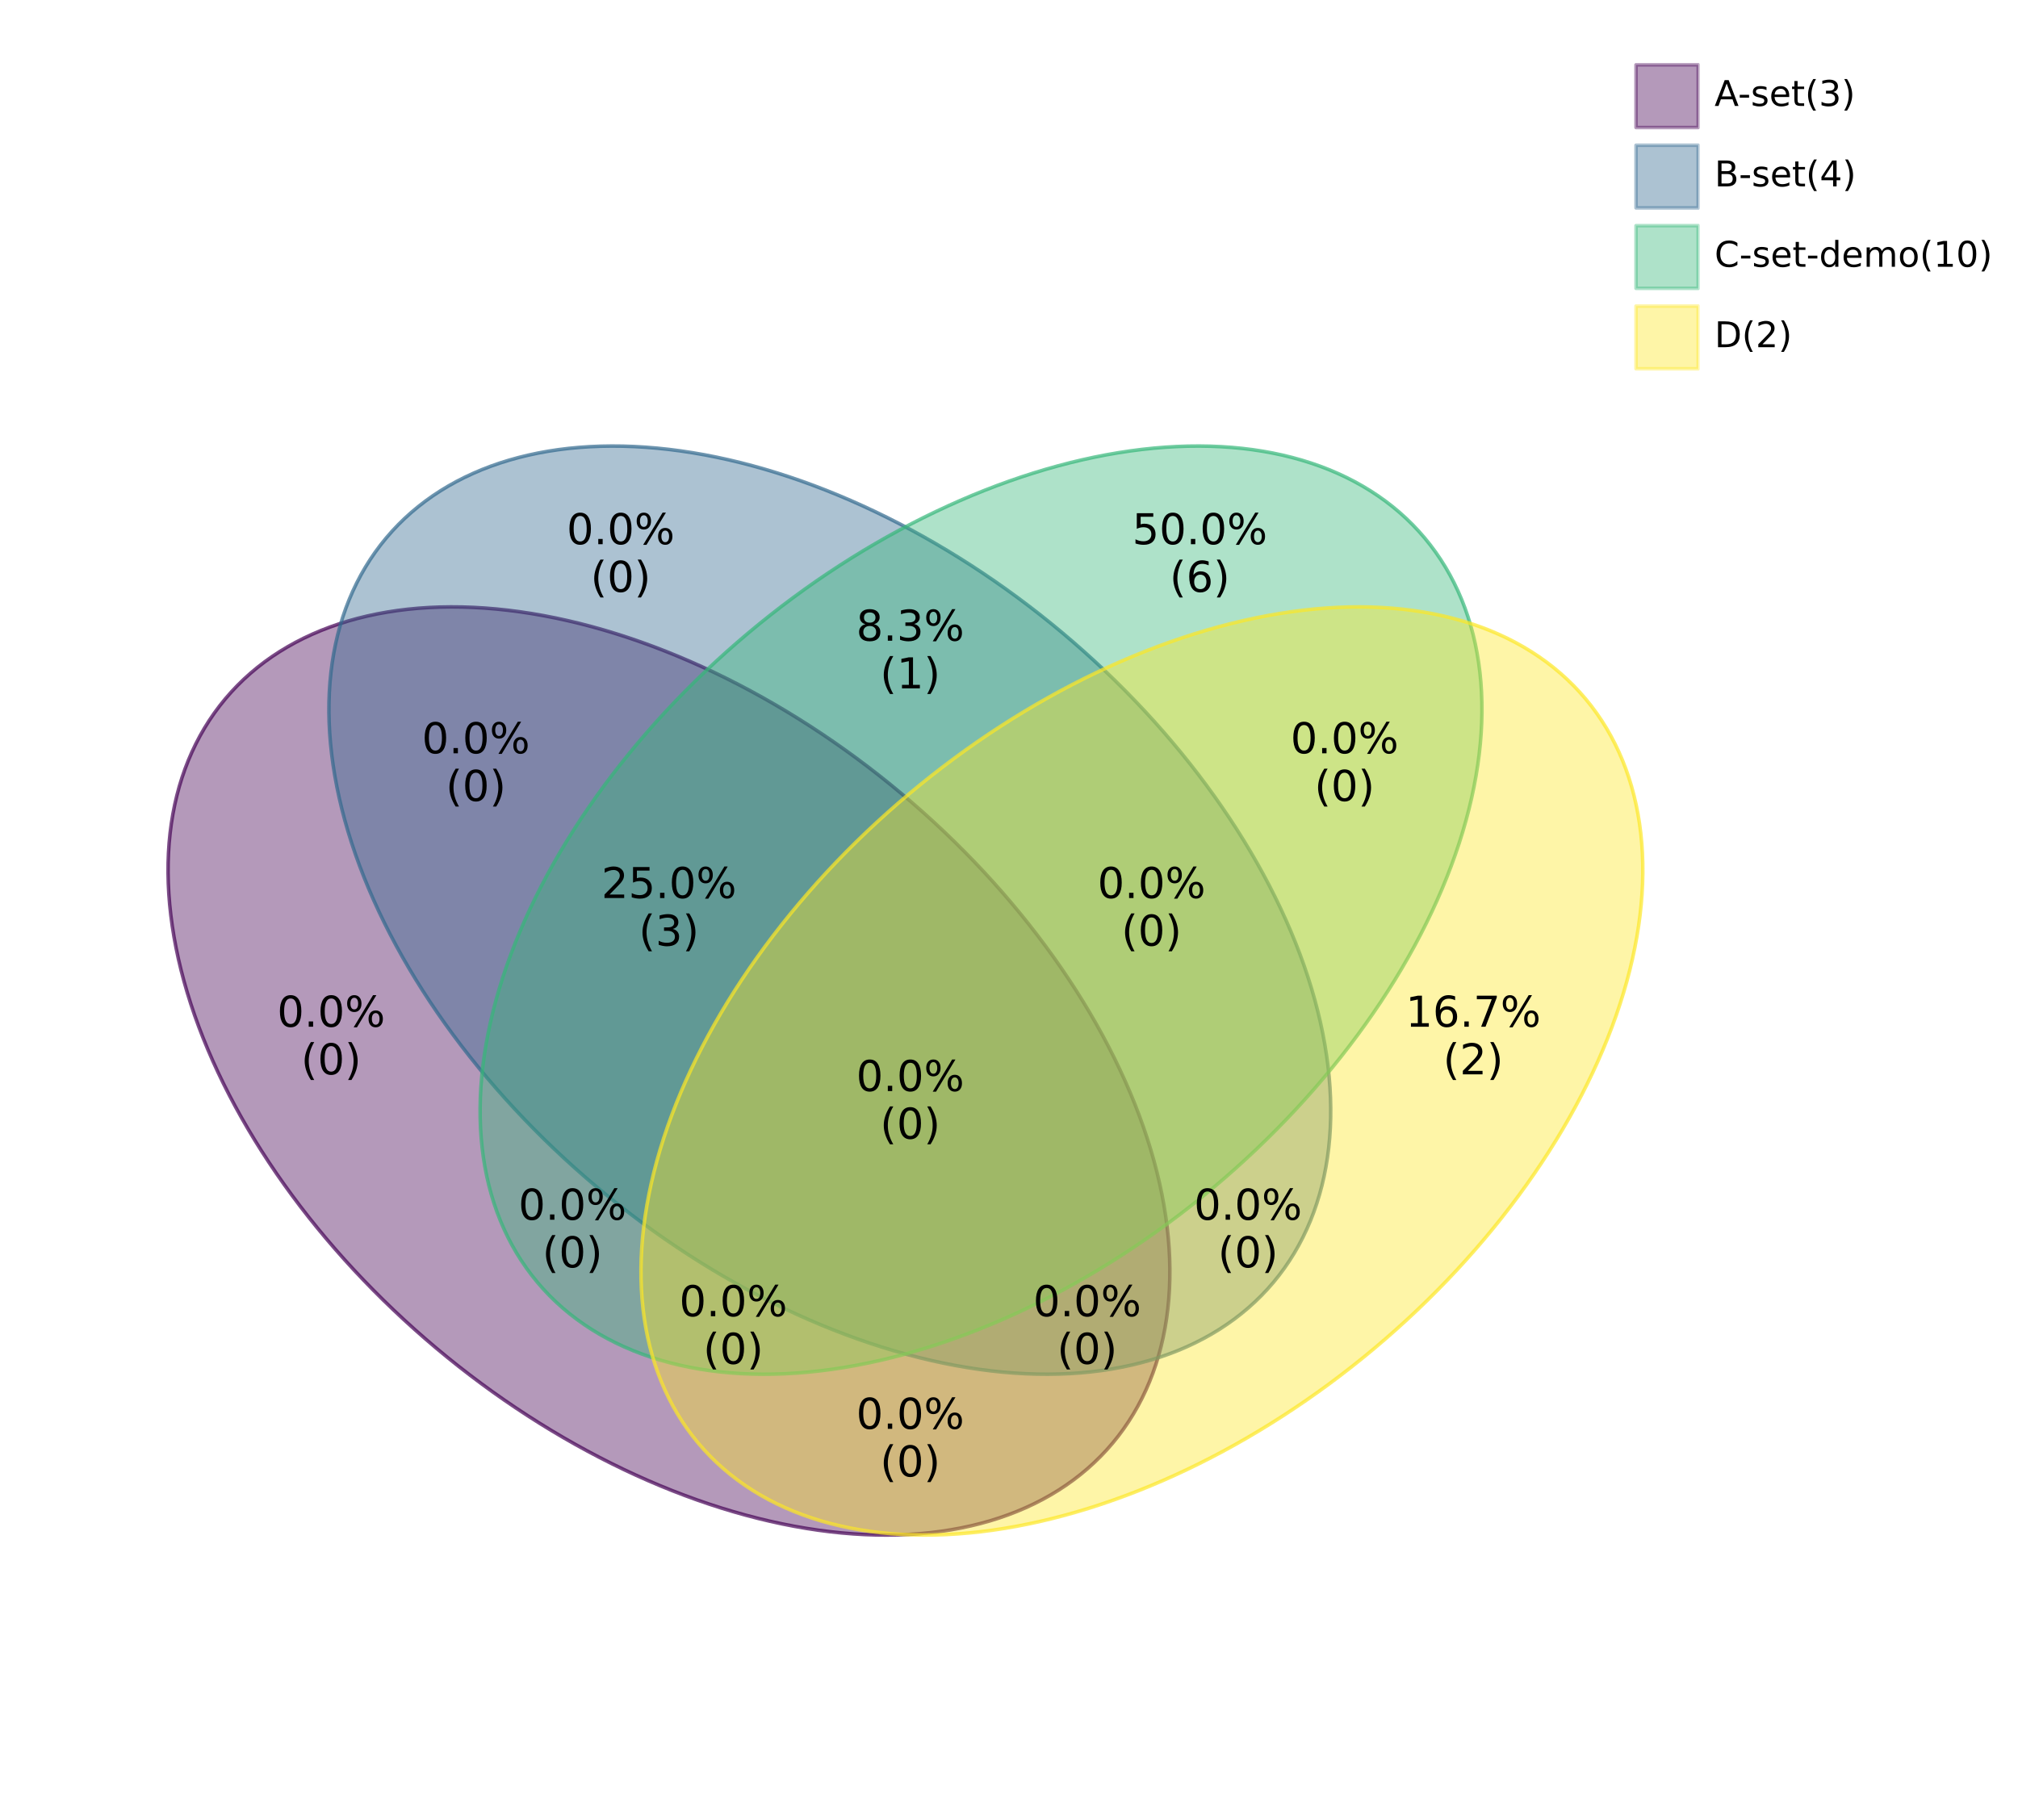<?xml version="1.0" encoding="utf-8" standalone="no"?>
<!DOCTYPE svg PUBLIC "-//W3C//DTD SVG 1.1//EN"
  "http://www.w3.org/Graphics/SVG/1.1/DTD/svg11.dtd">
<!-- Created with matplotlib (https://matplotlib.org/) -->
<svg height="513.36pt" version="1.1" viewBox="0 0 569.05 513.36" width="569.05pt" xmlns="http://www.w3.org/2000/svg" xmlns:xlink="http://www.w3.org/1999/xlink">
 <defs>
  <style type="text/css">*{stroke-linecap:butt;stroke-linejoin:round;}</style>
 </defs>
 <g id="figure_1">
  <g id="patch_1">
   <path d="M 0 513.36 
L 569.05 513.36 
L 569.05 -0 
L 0 -0 
z
" style="fill:#ffffff;"/>
  </g>
  <g id="axes_1">
   <g id="patch_2">
    <path clip-path="url(#p3e1073edbc)" d="M 254.243 223.858 
C 221.068 196.021 182.335 177.558 146.575 172.535 
C 110.814 167.513 80.946 176.341 63.548 197.075 
C 46.15 217.81 42.643 248.757 53.798 283.102 
C 64.954 317.447 89.862 352.386 123.037 380.222 
C 156.212 408.059 194.945 426.522 230.705 431.545 
C 266.466 436.567 296.334 427.739 313.732 407.005 
C 331.13 386.27 334.637 355.323 323.482 320.978 
C 312.326 286.633 287.418 251.694 254.243 223.858 
z
" style="fill:#440154;fill-opacity:0.4;stroke:#440154;stroke-linejoin:miter;stroke-opacity:0.7;"/>
   </g>
   <g id="patch_3">
    <path clip-path="url(#p3e1073edbc)" d="M 299.603 178.498 
C 266.428 150.661 227.695 132.198 191.935 127.175 
C 156.174 122.153 126.306 130.981 108.908 151.715 
C 91.51 172.45 88.003 203.397 99.158 237.742 
C 110.314 272.087 135.222 307.026 168.397 334.862 
C 201.572 362.699 240.305 381.162 276.065 386.185 
C 311.826 391.207 341.694 382.379 359.092 361.645 
C 376.49 340.91 379.997 309.963 368.842 275.618 
C 357.686 241.273 332.778 206.334 299.603 178.498 
z
" style="fill:#31688e;fill-opacity:0.4;stroke:#31688e;stroke-linejoin:miter;stroke-opacity:0.7;"/>
   </g>
   <g id="patch_4">
    <path clip-path="url(#p3e1073edbc)" d="M 342.241 334.862 
C 375.416 307.026 400.324 272.087 411.48 237.742 
C 422.636 203.397 419.128 172.45 401.73 151.715 
C 384.332 130.981 354.464 122.153 318.704 127.175 
C 282.943 132.198 244.21 150.661 211.035 178.498 
C 177.861 206.334 152.953 241.273 141.797 275.618 
C 130.641 309.963 134.148 340.91 151.546 361.645 
C 168.945 382.379 198.813 391.207 234.573 386.185 
C 270.334 381.162 309.067 362.699 342.241 334.862 
z
" style="fill:#35b779;fill-opacity:0.4;stroke:#35b779;stroke-linejoin:miter;stroke-opacity:0.7;"/>
   </g>
   <g id="patch_5">
    <path clip-path="url(#p3e1073edbc)" d="M 387.601 380.222 
C 420.776 352.386 445.684 317.447 456.84 283.102 
C 467.996 248.757 464.488 217.81 447.09 197.075 
C 429.692 176.341 399.824 167.513 364.064 172.535 
C 328.303 177.558 289.57 196.021 256.395 223.858 
C 223.221 251.694 198.313 286.633 187.157 320.978 
C 176.001 355.323 179.508 386.27 196.906 407.005 
C 214.304 427.739 244.173 436.567 279.933 431.545 
C 315.694 426.522 354.427 408.059 387.601 380.222 
z
" style="fill:#fde725;fill-opacity:0.4;stroke:#fde725;stroke-linejoin:miter;stroke-opacity:0.7;"/>
   </g>
   <g id="matplotlib.axis_1"/>
   <g id="matplotlib.axis_2"/>
   <g id="text_1">
    <g id="patch_6">
     <a xlink:href="A.A-set__vs__B.B-set__vs__C.C-set-demo__vs__D.D___04D.txt">
      <path d="M 392.42 309.454 
L 438.46 309.454 
L 438.46 276.482 
L 392.42 276.482 
z
" style="fill:#1f77b4;opacity:0.001;stroke:#000000;stroke-linejoin:miter;"/>
     </a>
    </g>
    <a xlink:href="A.A-set__vs__B.B-set__vs__C.C-set-demo__vs__D.D___04D.txt">
     <!-- 16.7% -->
     <g transform="translate(396.38 289.561)scale(0.12 -0.12)">
      <defs>
       <path d="M 12.406 8.297 
L 28.516 8.297 
L 28.516 63.922 
L 10.984 60.406 
L 10.984 69.391 
L 28.422 72.906 
L 38.281 72.906 
L 38.281 8.297 
L 54.391 8.297 
L 54.391 0 
L 12.406 0 
z
" id="DejaVuSans-49"/>
       <path d="M 33.016 40.375 
Q 26.375 40.375 22.484 35.828 
Q 18.609 31.297 18.609 23.391 
Q 18.609 15.531 22.484 10.953 
Q 26.375 6.391 33.016 6.391 
Q 39.656 6.391 43.531 10.953 
Q 47.406 15.531 47.406 23.391 
Q 47.406 31.297 43.531 35.828 
Q 39.656 40.375 33.016 40.375 
z
M 52.594 71.297 
L 52.594 62.312 
Q 48.875 64.062 45.094 64.984 
Q 41.312 65.922 37.594 65.922 
Q 27.828 65.922 22.672 59.328 
Q 17.531 52.734 16.797 39.406 
Q 19.672 43.656 24.016 45.922 
Q 28.375 48.188 33.594 48.188 
Q 44.578 48.188 50.953 41.516 
Q 57.328 34.859 57.328 23.391 
Q 57.328 12.156 50.688 5.359 
Q 44.047 -1.422 33.016 -1.422 
Q 20.359 -1.422 13.672 8.266 
Q 6.984 17.969 6.984 36.375 
Q 6.984 53.656 15.188 63.938 
Q 23.391 74.219 37.203 74.219 
Q 40.922 74.219 44.703 73.484 
Q 48.484 72.75 52.594 71.297 
z
" id="DejaVuSans-54"/>
       <path d="M 10.688 12.406 
L 21 12.406 
L 21 0 
L 10.688 0 
z
" id="DejaVuSans-46"/>
       <path d="M 8.203 72.906 
L 55.078 72.906 
L 55.078 68.703 
L 28.609 0 
L 18.312 0 
L 43.219 64.594 
L 8.203 64.594 
z
" id="DejaVuSans-55"/>
       <path d="M 72.703 32.078 
Q 68.453 32.078 66.031 28.469 
Q 63.625 24.859 63.625 18.406 
Q 63.625 12.062 66.031 8.422 
Q 68.453 4.781 72.703 4.781 
Q 76.859 4.781 79.266 8.422 
Q 81.688 12.062 81.688 18.406 
Q 81.688 24.812 79.266 28.438 
Q 76.859 32.078 72.703 32.078 
z
M 72.703 38.281 
Q 80.422 38.281 84.953 32.906 
Q 89.5 27.547 89.5 18.406 
Q 89.5 9.281 84.938 3.922 
Q 80.375 -1.422 72.703 -1.422 
Q 64.891 -1.422 60.344 3.922 
Q 55.812 9.281 55.812 18.406 
Q 55.812 27.594 60.375 32.938 
Q 64.938 38.281 72.703 38.281 
z
M 22.312 68.016 
Q 18.109 68.016 15.688 64.375 
Q 13.281 60.75 13.281 54.391 
Q 13.281 47.953 15.672 44.328 
Q 18.062 40.719 22.312 40.719 
Q 26.562 40.719 28.969 44.328 
Q 31.391 47.953 31.391 54.391 
Q 31.391 60.688 28.953 64.344 
Q 26.516 68.016 22.312 68.016 
z
M 66.406 74.219 
L 74.219 74.219 
L 28.609 -1.422 
L 20.797 -1.422 
z
M 22.312 74.219 
Q 30.031 74.219 34.609 68.875 
Q 39.203 63.531 39.203 54.391 
Q 39.203 45.172 34.641 39.844 
Q 30.078 34.516 22.312 34.516 
Q 14.547 34.516 10.031 39.859 
Q 5.516 45.219 5.516 54.391 
Q 5.516 63.484 10.047 68.844 
Q 14.594 74.219 22.312 74.219 
z
" id="DejaVuSans-37"/>
      </defs>
      <use xlink:href="#DejaVuSans-49"/>
      <use x="63.623" xlink:href="#DejaVuSans-54"/>
      <use x="127.246" xlink:href="#DejaVuSans-46"/>
      <use x="159.033" xlink:href="#DejaVuSans-55"/>
      <use x="222.656" xlink:href="#DejaVuSans-37"/>
     </g>
    </a>
    <a xlink:href="A.A-set__vs__B.B-set__vs__C.C-set-demo__vs__D.D___04D.txt">
     <!-- (2) -->
     <g transform="translate(406.941 302.998)scale(0.12 -0.12)">
      <defs>
       <path d="M 31 75.875 
Q 24.469 64.656 21.281 53.656 
Q 18.109 42.672 18.109 31.391 
Q 18.109 20.125 21.312 9.062 
Q 24.516 -2 31 -13.188 
L 23.188 -13.188 
Q 15.875 -1.703 12.234 9.375 
Q 8.594 20.453 8.594 31.391 
Q 8.594 42.281 12.203 53.312 
Q 15.828 64.359 23.188 75.875 
z
" id="DejaVuSans-40"/>
       <path d="M 19.188 8.297 
L 53.609 8.297 
L 53.609 0 
L 7.328 0 
L 7.328 8.297 
Q 12.938 14.109 22.625 23.891 
Q 32.328 33.688 34.812 36.531 
Q 39.547 41.844 41.422 45.531 
Q 43.312 49.219 43.312 52.781 
Q 43.312 58.594 39.234 62.25 
Q 35.156 65.922 28.609 65.922 
Q 23.969 65.922 18.812 64.312 
Q 13.672 62.703 7.812 59.422 
L 7.812 69.391 
Q 13.766 71.781 18.938 73 
Q 24.125 74.219 28.422 74.219 
Q 39.75 74.219 46.484 68.547 
Q 53.219 62.891 53.219 53.422 
Q 53.219 48.922 51.531 44.891 
Q 49.859 40.875 45.406 35.406 
Q 44.188 33.984 37.641 27.219 
Q 31.109 20.453 19.188 8.297 
z
" id="DejaVuSans-50"/>
       <path d="M 8.016 75.875 
L 15.828 75.875 
Q 23.141 64.359 26.781 53.312 
Q 30.422 42.281 30.422 31.391 
Q 30.422 20.453 26.781 9.375 
Q 23.141 -1.703 15.828 -13.188 
L 8.016 -13.188 
Q 14.5 -2 17.703 9.062 
Q 20.906 20.125 20.906 31.391 
Q 20.906 42.672 17.703 53.656 
Q 14.5 64.656 8.016 75.875 
z
" id="DejaVuSans-41"/>
      </defs>
      <use xlink:href="#DejaVuSans-40"/>
      <use x="39.014" xlink:href="#DejaVuSans-50"/>
      <use x="102.637" xlink:href="#DejaVuSans-41"/>
     </g>
    </a>
   </g>
   <g id="text_2">
    <g id="patch_7">
     <a xlink:href="A.A-set__vs__B.B-set__vs__C.C-set-demo__vs__D.D___03C.txt">
      <path d="M 315.308 173.374 
L 361.348 173.374 
L 361.348 140.402 
L 315.308 140.402 
z
" style="fill:#1f77b4;opacity:0.001;stroke:#000000;stroke-linejoin:miter;"/>
     </a>
    </g>
    <a xlink:href="A.A-set__vs__B.B-set__vs__C.C-set-demo__vs__D.D___03C.txt">
     <!-- 50.0% -->
     <g transform="translate(319.268 153.481)scale(0.12 -0.12)">
      <defs>
       <path d="M 10.797 72.906 
L 49.516 72.906 
L 49.516 64.594 
L 19.828 64.594 
L 19.828 46.734 
Q 21.969 47.469 24.109 47.828 
Q 26.266 48.188 28.422 48.188 
Q 40.625 48.188 47.75 41.5 
Q 54.891 34.812 54.891 23.391 
Q 54.891 11.625 47.562 5.094 
Q 40.234 -1.422 26.906 -1.422 
Q 22.312 -1.422 17.547 -0.641 
Q 12.797 0.141 7.719 1.703 
L 7.719 11.625 
Q 12.109 9.234 16.797 8.062 
Q 21.484 6.891 26.703 6.891 
Q 35.156 6.891 40.078 11.328 
Q 45.016 15.766 45.016 23.391 
Q 45.016 31 40.078 35.438 
Q 35.156 39.891 26.703 39.891 
Q 22.75 39.891 18.812 39.016 
Q 14.891 38.141 10.797 36.281 
z
" id="DejaVuSans-53"/>
       <path d="M 31.781 66.406 
Q 24.172 66.406 20.328 58.906 
Q 16.5 51.422 16.5 36.375 
Q 16.5 21.391 20.328 13.891 
Q 24.172 6.391 31.781 6.391 
Q 39.453 6.391 43.281 13.891 
Q 47.125 21.391 47.125 36.375 
Q 47.125 51.422 43.281 58.906 
Q 39.453 66.406 31.781 66.406 
z
M 31.781 74.219 
Q 44.047 74.219 50.516 64.516 
Q 56.984 54.828 56.984 36.375 
Q 56.984 17.969 50.516 8.266 
Q 44.047 -1.422 31.781 -1.422 
Q 19.531 -1.422 13.062 8.266 
Q 6.594 17.969 6.594 36.375 
Q 6.594 54.828 13.062 64.516 
Q 19.531 74.219 31.781 74.219 
z
" id="DejaVuSans-48"/>
      </defs>
      <use xlink:href="#DejaVuSans-53"/>
      <use x="63.623" xlink:href="#DejaVuSans-48"/>
      <use x="127.246" xlink:href="#DejaVuSans-46"/>
      <use x="159.033" xlink:href="#DejaVuSans-48"/>
      <use x="222.656" xlink:href="#DejaVuSans-37"/>
     </g>
    </a>
    <a xlink:href="A.A-set__vs__B.B-set__vs__C.C-set-demo__vs__D.D___03C.txt">
     <!-- (6) -->
     <g transform="translate(329.829 166.918)scale(0.12 -0.12)">
      <use xlink:href="#DejaVuSans-40"/>
      <use x="39.014" xlink:href="#DejaVuSans-54"/>
      <use x="102.637" xlink:href="#DejaVuSans-41"/>
     </g>
    </a>
   </g>
   <g id="text_3">
    <g id="patch_8">
     <a xlink:href="A.A-set__vs__B.B-set__vs__C.C-set-demo__vs__D.D___10CD.txt">
      <path d="M 359.949 232.342 
L 398.355 232.342 
L 398.355 199.37 
L 359.949 199.37 
z
" style="fill:#1f77b4;opacity:0.001;stroke:#000000;stroke-linejoin:miter;"/>
     </a>
    </g>
    <a xlink:href="A.A-set__vs__B.B-set__vs__C.C-set-demo__vs__D.D___10CD.txt">
     <!-- 0.0% -->
     <g transform="translate(363.909 212.449)scale(0.12 -0.12)">
      <use xlink:href="#DejaVuSans-48"/>
      <use x="63.623" xlink:href="#DejaVuSans-46"/>
      <use x="95.41" xlink:href="#DejaVuSans-48"/>
      <use x="159.033" xlink:href="#DejaVuSans-37"/>
     </g>
    </a>
    <a xlink:href="A.A-set__vs__B.B-set__vs__C.C-set-demo__vs__D.D___10CD.txt">
     <!-- (0) -->
     <g transform="translate(370.653 225.886)scale(0.12 -0.12)">
      <use xlink:href="#DejaVuSans-40"/>
      <use x="39.014" xlink:href="#DejaVuSans-48"/>
      <use x="102.637" xlink:href="#DejaVuSans-41"/>
     </g>
    </a>
   </g>
   <g id="text_4">
    <g id="patch_9">
     <a xlink:href="A.A-set__vs__B.B-set__vs__C.C-set-demo__vs__D.D___02B.txt">
      <path d="M 155.829 173.374 
L 194.235 173.374 
L 194.235 140.402 
L 155.829 140.402 
z
" style="fill:#1f77b4;opacity:0.001;stroke:#000000;stroke-linejoin:miter;"/>
     </a>
    </g>
    <a xlink:href="A.A-set__vs__B.B-set__vs__C.C-set-demo__vs__D.D___02B.txt">
     <!-- 0.0% -->
     <g transform="translate(159.789 153.481)scale(0.12 -0.12)">
      <use xlink:href="#DejaVuSans-48"/>
      <use x="63.623" xlink:href="#DejaVuSans-46"/>
      <use x="95.41" xlink:href="#DejaVuSans-48"/>
      <use x="159.033" xlink:href="#DejaVuSans-37"/>
     </g>
    </a>
    <a xlink:href="A.A-set__vs__B.B-set__vs__C.C-set-demo__vs__D.D___02B.txt">
     <!-- (0) -->
     <g transform="translate(166.533 166.918)scale(0.12 -0.12)">
      <use xlink:href="#DejaVuSans-40"/>
      <use x="39.014" xlink:href="#DejaVuSans-48"/>
      <use x="102.637" xlink:href="#DejaVuSans-41"/>
     </g>
    </a>
   </g>
   <g id="text_5">
    <g id="patch_10">
     <a xlink:href="A.A-set__vs__B.B-set__vs__C.C-set-demo__vs__D.D___09BD.txt">
      <path d="M 332.733 363.886 
L 371.139 363.886 
L 371.139 330.914 
L 332.733 330.914 
z
" style="fill:#1f77b4;opacity:0.001;stroke:#000000;stroke-linejoin:miter;"/>
     </a>
    </g>
    <a xlink:href="A.A-set__vs__B.B-set__vs__C.C-set-demo__vs__D.D___09BD.txt">
     <!-- 0.0% -->
     <g transform="translate(336.693 343.993)scale(0.12 -0.12)">
      <use xlink:href="#DejaVuSans-48"/>
      <use x="63.623" xlink:href="#DejaVuSans-46"/>
      <use x="95.41" xlink:href="#DejaVuSans-48"/>
      <use x="159.033" xlink:href="#DejaVuSans-37"/>
     </g>
    </a>
    <a xlink:href="A.A-set__vs__B.B-set__vs__C.C-set-demo__vs__D.D___09BD.txt">
     <!-- (0) -->
     <g transform="translate(343.437 357.43)scale(0.12 -0.12)">
      <use xlink:href="#DejaVuSans-40"/>
      <use x="39.014" xlink:href="#DejaVuSans-48"/>
      <use x="102.637" xlink:href="#DejaVuSans-41"/>
     </g>
    </a>
   </g>
   <g id="text_6">
    <g id="patch_11">
     <a xlink:href="A.A-set__vs__B.B-set__vs__C.C-set-demo__vs__D.D___08BC.txt">
      <path d="M 237.477 200.59 
L 275.883 200.59 
L 275.883 167.618 
L 237.477 167.618 
z
" style="fill:#1f77b4;opacity:0.001;stroke:#000000;stroke-linejoin:miter;"/>
     </a>
    </g>
    <a xlink:href="A.A-set__vs__B.B-set__vs__C.C-set-demo__vs__D.D___08BC.txt">
     <!-- 8.3% -->
     <g transform="translate(241.437 180.697)scale(0.12 -0.12)">
      <defs>
       <path d="M 31.781 34.625 
Q 24.75 34.625 20.719 30.859 
Q 16.703 27.094 16.703 20.516 
Q 16.703 13.922 20.719 10.156 
Q 24.75 6.391 31.781 6.391 
Q 38.812 6.391 42.859 10.172 
Q 46.922 13.969 46.922 20.516 
Q 46.922 27.094 42.891 30.859 
Q 38.875 34.625 31.781 34.625 
z
M 21.922 38.812 
Q 15.578 40.375 12.031 44.719 
Q 8.5 49.078 8.5 55.328 
Q 8.5 64.062 14.719 69.141 
Q 20.953 74.219 31.781 74.219 
Q 42.672 74.219 48.875 69.141 
Q 55.078 64.062 55.078 55.328 
Q 55.078 49.078 51.531 44.719 
Q 48 40.375 41.703 38.812 
Q 48.828 37.156 52.797 32.312 
Q 56.781 27.484 56.781 20.516 
Q 56.781 9.906 50.312 4.234 
Q 43.844 -1.422 31.781 -1.422 
Q 19.734 -1.422 13.25 4.234 
Q 6.781 9.906 6.781 20.516 
Q 6.781 27.484 10.781 32.312 
Q 14.797 37.156 21.922 38.812 
z
M 18.312 54.391 
Q 18.312 48.734 21.844 45.562 
Q 25.391 42.391 31.781 42.391 
Q 38.141 42.391 41.719 45.562 
Q 45.312 48.734 45.312 54.391 
Q 45.312 60.062 41.719 63.234 
Q 38.141 66.406 31.781 66.406 
Q 25.391 66.406 21.844 63.234 
Q 18.312 60.062 18.312 54.391 
z
" id="DejaVuSans-56"/>
       <path d="M 40.578 39.312 
Q 47.656 37.797 51.625 33 
Q 55.609 28.219 55.609 21.188 
Q 55.609 10.406 48.188 4.484 
Q 40.766 -1.422 27.094 -1.422 
Q 22.516 -1.422 17.656 -0.516 
Q 12.797 0.391 7.625 2.203 
L 7.625 11.719 
Q 11.719 9.328 16.594 8.109 
Q 21.484 6.891 26.812 6.891 
Q 36.078 6.891 40.938 10.547 
Q 45.797 14.203 45.797 21.188 
Q 45.797 27.641 41.281 31.266 
Q 36.766 34.906 28.719 34.906 
L 20.219 34.906 
L 20.219 43.016 
L 29.109 43.016 
Q 36.375 43.016 40.234 45.922 
Q 44.094 48.828 44.094 54.297 
Q 44.094 59.906 40.109 62.906 
Q 36.141 65.922 28.719 65.922 
Q 24.656 65.922 20.016 65.031 
Q 15.375 64.156 9.812 62.312 
L 9.812 71.094 
Q 15.438 72.656 20.344 73.438 
Q 25.25 74.219 29.594 74.219 
Q 40.828 74.219 47.359 69.109 
Q 53.906 64.016 53.906 55.328 
Q 53.906 49.266 50.438 45.094 
Q 46.969 40.922 40.578 39.312 
z
" id="DejaVuSans-51"/>
      </defs>
      <use xlink:href="#DejaVuSans-56"/>
      <use x="63.623" xlink:href="#DejaVuSans-46"/>
      <use x="95.41" xlink:href="#DejaVuSans-51"/>
      <use x="159.033" xlink:href="#DejaVuSans-37"/>
     </g>
    </a>
    <a xlink:href="A.A-set__vs__B.B-set__vs__C.C-set-demo__vs__D.D___08BC.txt">
     <!-- (1) -->
     <g transform="translate(248.181 194.134)scale(0.12 -0.12)">
      <use xlink:href="#DejaVuSans-40"/>
      <use x="39.014" xlink:href="#DejaVuSans-49"/>
      <use x="102.637" xlink:href="#DejaVuSans-41"/>
     </g>
    </a>
   </g>
   <g id="text_7">
    <g id="patch_12">
     <a xlink:href="A.A-set__vs__B.B-set__vs__C.C-set-demo__vs__D.D___14BCD.txt">
      <path d="M 305.517 273.166 
L 343.923 273.166 
L 343.923 240.194 
L 305.517 240.194 
z
" style="fill:#1f77b4;opacity:0.001;stroke:#000000;stroke-linejoin:miter;"/>
     </a>
    </g>
    <a xlink:href="A.A-set__vs__B.B-set__vs__C.C-set-demo__vs__D.D___14BCD.txt">
     <!-- 0.0% -->
     <g transform="translate(309.477 253.273)scale(0.12 -0.12)">
      <use xlink:href="#DejaVuSans-48"/>
      <use x="63.623" xlink:href="#DejaVuSans-46"/>
      <use x="95.41" xlink:href="#DejaVuSans-48"/>
      <use x="159.033" xlink:href="#DejaVuSans-37"/>
     </g>
    </a>
    <a xlink:href="A.A-set__vs__B.B-set__vs__C.C-set-demo__vs__D.D___14BCD.txt">
     <!-- (0) -->
     <g transform="translate(316.221 266.71)scale(0.12 -0.12)">
      <use xlink:href="#DejaVuSans-40"/>
      <use x="39.014" xlink:href="#DejaVuSans-48"/>
      <use x="102.637" xlink:href="#DejaVuSans-41"/>
     </g>
    </a>
   </g>
   <g id="text_8">
    <g id="patch_13">
     <a xlink:href="A.A-set__vs__B.B-set__vs__C.C-set-demo__vs__D.D___01A.txt">
      <path d="M 74.181 309.454 
L 112.587 309.454 
L 112.587 276.482 
L 74.181 276.482 
z
" style="fill:#1f77b4;opacity:0.001;stroke:#000000;stroke-linejoin:miter;"/>
     </a>
    </g>
    <a xlink:href="A.A-set__vs__B.B-set__vs__C.C-set-demo__vs__D.D___01A.txt">
     <!-- 0.0% -->
     <g transform="translate(78.141 289.561)scale(0.12 -0.12)">
      <use xlink:href="#DejaVuSans-48"/>
      <use x="63.623" xlink:href="#DejaVuSans-46"/>
      <use x="95.41" xlink:href="#DejaVuSans-48"/>
      <use x="159.033" xlink:href="#DejaVuSans-37"/>
     </g>
    </a>
    <a xlink:href="A.A-set__vs__B.B-set__vs__C.C-set-demo__vs__D.D___01A.txt">
     <!-- (0) -->
     <g transform="translate(84.885 302.998)scale(0.12 -0.12)">
      <use xlink:href="#DejaVuSans-40"/>
      <use x="39.014" xlink:href="#DejaVuSans-48"/>
      <use x="102.637" xlink:href="#DejaVuSans-41"/>
     </g>
    </a>
   </g>
   <g id="text_9">
    <g id="patch_14">
     <a xlink:href="A.A-set__vs__B.B-set__vs__C.C-set-demo__vs__D.D___07AD.txt">
      <path d="M 237.477 422.854 
L 275.883 422.854 
L 275.883 389.882 
L 237.477 389.882 
z
" style="fill:#1f77b4;opacity:0.001;stroke:#000000;stroke-linejoin:miter;"/>
     </a>
    </g>
    <a xlink:href="A.A-set__vs__B.B-set__vs__C.C-set-demo__vs__D.D___07AD.txt">
     <!-- 0.0% -->
     <g transform="translate(241.437 402.961)scale(0.12 -0.12)">
      <use xlink:href="#DejaVuSans-48"/>
      <use x="63.623" xlink:href="#DejaVuSans-46"/>
      <use x="95.41" xlink:href="#DejaVuSans-48"/>
      <use x="159.033" xlink:href="#DejaVuSans-37"/>
     </g>
    </a>
    <a xlink:href="A.A-set__vs__B.B-set__vs__C.C-set-demo__vs__D.D___07AD.txt">
     <!-- (0) -->
     <g transform="translate(248.181 416.398)scale(0.12 -0.12)">
      <use xlink:href="#DejaVuSans-40"/>
      <use x="39.014" xlink:href="#DejaVuSans-48"/>
      <use x="102.637" xlink:href="#DejaVuSans-41"/>
     </g>
    </a>
   </g>
   <g id="text_10">
    <g id="patch_15">
     <a xlink:href="A.A-set__vs__B.B-set__vs__C.C-set-demo__vs__D.D___06AC.txt">
      <path d="M 142.221 363.886 
L 180.627 363.886 
L 180.627 330.914 
L 142.221 330.914 
z
" style="fill:#1f77b4;opacity:0.001;stroke:#000000;stroke-linejoin:miter;"/>
     </a>
    </g>
    <a xlink:href="A.A-set__vs__B.B-set__vs__C.C-set-demo__vs__D.D___06AC.txt">
     <!-- 0.0% -->
     <g transform="translate(146.181 343.993)scale(0.12 -0.12)">
      <use xlink:href="#DejaVuSans-48"/>
      <use x="63.623" xlink:href="#DejaVuSans-46"/>
      <use x="95.41" xlink:href="#DejaVuSans-48"/>
      <use x="159.033" xlink:href="#DejaVuSans-37"/>
     </g>
    </a>
    <a xlink:href="A.A-set__vs__B.B-set__vs__C.C-set-demo__vs__D.D___06AC.txt">
     <!-- (0) -->
     <g transform="translate(152.925 357.43)scale(0.12 -0.12)">
      <use xlink:href="#DejaVuSans-40"/>
      <use x="39.014" xlink:href="#DejaVuSans-48"/>
      <use x="102.637" xlink:href="#DejaVuSans-41"/>
     </g>
    </a>
   </g>
   <g id="text_11">
    <g id="patch_16">
     <a xlink:href="A.A-set__vs__B.B-set__vs__C.C-set-demo__vs__D.D___13ACD.txt">
      <path d="M 187.581 391.102 
L 225.987 391.102 
L 225.987 358.13 
L 187.581 358.13 
z
" style="fill:#1f77b4;opacity:0.001;stroke:#000000;stroke-linejoin:miter;"/>
     </a>
    </g>
    <a xlink:href="A.A-set__vs__B.B-set__vs__C.C-set-demo__vs__D.D___13ACD.txt">
     <!-- 0.0% -->
     <g transform="translate(191.541 371.209)scale(0.12 -0.12)">
      <use xlink:href="#DejaVuSans-48"/>
      <use x="63.623" xlink:href="#DejaVuSans-46"/>
      <use x="95.41" xlink:href="#DejaVuSans-48"/>
      <use x="159.033" xlink:href="#DejaVuSans-37"/>
     </g>
    </a>
    <a xlink:href="A.A-set__vs__B.B-set__vs__C.C-set-demo__vs__D.D___13ACD.txt">
     <!-- (0) -->
     <g transform="translate(198.285 384.646)scale(0.12 -0.12)">
      <use xlink:href="#DejaVuSans-40"/>
      <use x="39.014" xlink:href="#DejaVuSans-48"/>
      <use x="102.637" xlink:href="#DejaVuSans-41"/>
     </g>
    </a>
   </g>
   <g id="text_12">
    <g id="patch_17">
     <a xlink:href="A.A-set__vs__B.B-set__vs__C.C-set-demo__vs__D.D___05AB.txt">
      <path d="M 115.005 232.342 
L 153.411 232.342 
L 153.411 199.37 
L 115.005 199.37 
z
" style="fill:#1f77b4;opacity:0.001;stroke:#000000;stroke-linejoin:miter;"/>
     </a>
    </g>
    <a xlink:href="A.A-set__vs__B.B-set__vs__C.C-set-demo__vs__D.D___05AB.txt">
     <!-- 0.0% -->
     <g transform="translate(118.965 212.449)scale(0.12 -0.12)">
      <use xlink:href="#DejaVuSans-48"/>
      <use x="63.623" xlink:href="#DejaVuSans-46"/>
      <use x="95.41" xlink:href="#DejaVuSans-48"/>
      <use x="159.033" xlink:href="#DejaVuSans-37"/>
     </g>
    </a>
    <a xlink:href="A.A-set__vs__B.B-set__vs__C.C-set-demo__vs__D.D___05AB.txt">
     <!-- (0) -->
     <g transform="translate(125.709 225.886)scale(0.12 -0.12)">
      <use xlink:href="#DejaVuSans-40"/>
      <use x="39.014" xlink:href="#DejaVuSans-48"/>
      <use x="102.637" xlink:href="#DejaVuSans-41"/>
     </g>
    </a>
   </g>
   <g id="text_13">
    <g id="patch_18">
     <a xlink:href="A.A-set__vs__B.B-set__vs__C.C-set-demo__vs__D.D___12ABD.txt">
      <path d="M 287.373 391.102 
L 325.779 391.102 
L 325.779 358.13 
L 287.373 358.13 
z
" style="fill:#1f77b4;opacity:0.001;stroke:#000000;stroke-linejoin:miter;"/>
     </a>
    </g>
    <a xlink:href="A.A-set__vs__B.B-set__vs__C.C-set-demo__vs__D.D___12ABD.txt">
     <!-- 0.0% -->
     <g transform="translate(291.333 371.209)scale(0.12 -0.12)">
      <use xlink:href="#DejaVuSans-48"/>
      <use x="63.623" xlink:href="#DejaVuSans-46"/>
      <use x="95.41" xlink:href="#DejaVuSans-48"/>
      <use x="159.033" xlink:href="#DejaVuSans-37"/>
     </g>
    </a>
    <a xlink:href="A.A-set__vs__B.B-set__vs__C.C-set-demo__vs__D.D___12ABD.txt">
     <!-- (0) -->
     <g transform="translate(298.077 384.646)scale(0.12 -0.12)">
      <use xlink:href="#DejaVuSans-40"/>
      <use x="39.014" xlink:href="#DejaVuSans-48"/>
      <use x="102.637" xlink:href="#DejaVuSans-41"/>
     </g>
    </a>
   </g>
   <g id="text_14">
    <g id="patch_19">
     <a xlink:href="A.A-set__vs__B.B-set__vs__C.C-set-demo__vs__D.D___11ABC.txt">
      <path d="M 165.62 273.166 
L 211.66 273.166 
L 211.66 240.194 
L 165.62 240.194 
z
" style="fill:#1f77b4;opacity:0.001;stroke:#000000;stroke-linejoin:miter;"/>
     </a>
    </g>
    <a xlink:href="A.A-set__vs__B.B-set__vs__C.C-set-demo__vs__D.D___11ABC.txt">
     <!-- 25.0% -->
     <g transform="translate(169.58 253.273)scale(0.12 -0.12)">
      <use xlink:href="#DejaVuSans-50"/>
      <use x="63.623" xlink:href="#DejaVuSans-53"/>
      <use x="127.246" xlink:href="#DejaVuSans-46"/>
      <use x="159.033" xlink:href="#DejaVuSans-48"/>
      <use x="222.656" xlink:href="#DejaVuSans-37"/>
     </g>
    </a>
    <a xlink:href="A.A-set__vs__B.B-set__vs__C.C-set-demo__vs__D.D___11ABC.txt">
     <!-- (3) -->
     <g transform="translate(180.141 266.71)scale(0.12 -0.12)">
      <use xlink:href="#DejaVuSans-40"/>
      <use x="39.014" xlink:href="#DejaVuSans-51"/>
      <use x="102.637" xlink:href="#DejaVuSans-41"/>
     </g>
    </a>
   </g>
   <g id="text_15">
    <g id="patch_20">
     <a xlink:href="A.A-set__vs__B.B-set__vs__C.C-set-demo__vs__D.D___15ABCD.txt">
      <path d="M 237.477 327.598 
L 275.883 327.598 
L 275.883 294.626 
L 237.477 294.626 
z
" style="fill:#1f77b4;opacity:0.001;stroke:#000000;stroke-linejoin:miter;"/>
     </a>
    </g>
    <a xlink:href="A.A-set__vs__B.B-set__vs__C.C-set-demo__vs__D.D___15ABCD.txt">
     <!-- 0.0% -->
     <g transform="translate(241.437 307.705)scale(0.12 -0.12)">
      <use xlink:href="#DejaVuSans-48"/>
      <use x="63.623" xlink:href="#DejaVuSans-46"/>
      <use x="95.41" xlink:href="#DejaVuSans-48"/>
      <use x="159.033" xlink:href="#DejaVuSans-37"/>
     </g>
    </a>
    <a xlink:href="A.A-set__vs__B.B-set__vs__C.C-set-demo__vs__D.D___15ABCD.txt">
     <!-- (0) -->
     <g transform="translate(248.181 321.142)scale(0.12 -0.12)">
      <use xlink:href="#DejaVuSans-40"/>
      <use x="39.014" xlink:href="#DejaVuSans-48"/>
      <use x="102.637" xlink:href="#DejaVuSans-41"/>
     </g>
    </a>
   </g>
   <g id="text_16">
    <g id="patch_21">
     <a xlink:href="A.A-set__vs__B.B-set__vs__C.C-set-demo__vs__D.D___set.A.A-set.txt">
      <path d="M 461.336 35.96 
L 478.87 35.96 
L 478.87 18.282 
L 461.336 18.282 
z
" style="fill:#440154;opacity:0.4;stroke:#440154;stroke-linejoin:miter;"/>
     </a>
    </g>
    <a xlink:href="A.A-set__vs__B.B-set__vs__C.C-set-demo__vs__D.D___set.A.A-set.txt">
     <!--     -->
     <g transform="translate(465.336 29.88)scale(0.1 -0.1)">
      <defs>
       <path id="DejaVuSans-32"/>
      </defs>
      <use xlink:href="#DejaVuSans-32"/>
      <use x="31.787" xlink:href="#DejaVuSans-32"/>
      <use x="63.574" xlink:href="#DejaVuSans-32"/>
     </g>
    </a>
   </g>
   <g id="text_17">
    <g id="patch_22">
     <a xlink:href="A.A-set__vs__B.B-set__vs__C.C-set-demo__vs__D.D___set.A.A-set.txt">
      <path d="M 479.48 35.96 
L 527.152 35.96 
L 527.152 18.282 
L 479.48 18.282 
z
" style="fill:#ffffff;opacity:0.4;stroke:#ffffff;stroke-linejoin:miter;"/>
     </a>
    </g>
    <a xlink:href="A.A-set__vs__B.B-set__vs__C.C-set-demo__vs__D.D___set.A.A-set.txt">
     <!-- A-set(3) -->
     <g transform="translate(483.48 29.88)scale(0.1 -0.1)">
      <defs>
       <path d="M 34.188 63.188 
L 20.797 26.906 
L 47.609 26.906 
z
M 28.609 72.906 
L 39.797 72.906 
L 67.578 0 
L 57.328 0 
L 50.688 18.703 
L 17.828 18.703 
L 11.188 0 
L 0.781 0 
z
" id="DejaVuSans-65"/>
       <path d="M 4.891 31.391 
L 31.203 31.391 
L 31.203 23.391 
L 4.891 23.391 
z
" id="DejaVuSans-45"/>
       <path d="M 44.281 53.078 
L 44.281 44.578 
Q 40.484 46.531 36.375 47.5 
Q 32.281 48.484 27.875 48.484 
Q 21.188 48.484 17.844 46.438 
Q 14.5 44.391 14.5 40.281 
Q 14.5 37.156 16.891 35.375 
Q 19.281 33.594 26.516 31.984 
L 29.594 31.297 
Q 39.156 29.25 43.188 25.516 
Q 47.219 21.781 47.219 15.094 
Q 47.219 7.469 41.188 3.016 
Q 35.156 -1.422 24.609 -1.422 
Q 20.219 -1.422 15.453 -0.562 
Q 10.688 0.297 5.422 2 
L 5.422 11.281 
Q 10.406 8.688 15.234 7.391 
Q 20.062 6.109 24.812 6.109 
Q 31.156 6.109 34.562 8.281 
Q 37.984 10.453 37.984 14.406 
Q 37.984 18.062 35.516 20.016 
Q 33.062 21.969 24.703 23.781 
L 21.578 24.516 
Q 13.234 26.266 9.516 29.906 
Q 5.812 33.547 5.812 39.891 
Q 5.812 47.609 11.281 51.797 
Q 16.75 56 26.812 56 
Q 31.781 56 36.172 55.266 
Q 40.578 54.547 44.281 53.078 
z
" id="DejaVuSans-115"/>
       <path d="M 56.203 29.594 
L 56.203 25.203 
L 14.891 25.203 
Q 15.484 15.922 20.484 11.062 
Q 25.484 6.203 34.422 6.203 
Q 39.594 6.203 44.453 7.469 
Q 49.312 8.734 54.109 11.281 
L 54.109 2.781 
Q 49.266 0.734 44.188 -0.344 
Q 39.109 -1.422 33.891 -1.422 
Q 20.797 -1.422 13.156 6.188 
Q 5.516 13.812 5.516 26.812 
Q 5.516 40.234 12.766 48.109 
Q 20.016 56 32.328 56 
Q 43.359 56 49.781 48.891 
Q 56.203 41.797 56.203 29.594 
z
M 47.219 32.234 
Q 47.125 39.594 43.094 43.984 
Q 39.062 48.391 32.422 48.391 
Q 24.906 48.391 20.391 44.141 
Q 15.875 39.891 15.188 32.172 
z
" id="DejaVuSans-101"/>
       <path d="M 18.312 70.219 
L 18.312 54.688 
L 36.812 54.688 
L 36.812 47.703 
L 18.312 47.703 
L 18.312 18.016 
Q 18.312 11.328 20.141 9.422 
Q 21.969 7.516 27.594 7.516 
L 36.812 7.516 
L 36.812 0 
L 27.594 0 
Q 17.188 0 13.234 3.875 
Q 9.281 7.766 9.281 18.016 
L 9.281 47.703 
L 2.688 47.703 
L 2.688 54.688 
L 9.281 54.688 
L 9.281 70.219 
z
" id="DejaVuSans-116"/>
      </defs>
      <use xlink:href="#DejaVuSans-65"/>
      <use x="66.158" xlink:href="#DejaVuSans-45"/>
      <use x="102.242" xlink:href="#DejaVuSans-115"/>
      <use x="154.342" xlink:href="#DejaVuSans-101"/>
      <use x="215.865" xlink:href="#DejaVuSans-116"/>
      <use x="255.074" xlink:href="#DejaVuSans-40"/>
      <use x="294.088" xlink:href="#DejaVuSans-51"/>
      <use x="357.711" xlink:href="#DejaVuSans-41"/>
     </g>
    </a>
   </g>
   <g id="text_18">
    <g id="patch_23">
     <a xlink:href="A.A-set__vs__B.B-set__vs__C.C-set-demo__vs__D.D___set.B.B-set.txt">
      <path d="M 461.336 58.64 
L 478.87 58.64 
L 478.87 40.962 
L 461.336 40.962 
z
" style="fill:#31688e;opacity:0.4;stroke:#31688e;stroke-linejoin:miter;"/>
     </a>
    </g>
    <a xlink:href="A.A-set__vs__B.B-set__vs__C.C-set-demo__vs__D.D___set.B.B-set.txt">
     <!--     -->
     <g transform="translate(465.336 52.56)scale(0.1 -0.1)">
      <use xlink:href="#DejaVuSans-32"/>
      <use x="31.787" xlink:href="#DejaVuSans-32"/>
      <use x="63.574" xlink:href="#DejaVuSans-32"/>
     </g>
    </a>
   </g>
   <g id="text_19">
    <g id="patch_24">
     <a xlink:href="A.A-set__vs__B.B-set__vs__C.C-set-demo__vs__D.D___set.B.B-set.txt">
      <path d="M 479.48 58.64 
L 527.397 58.64 
L 527.397 40.962 
L 479.48 40.962 
z
" style="fill:#ffffff;opacity:0.4;stroke:#ffffff;stroke-linejoin:miter;"/>
     </a>
    </g>
    <a xlink:href="A.A-set__vs__B.B-set__vs__C.C-set-demo__vs__D.D___set.B.B-set.txt">
     <!-- B-set(4) -->
     <g transform="translate(483.48 52.56)scale(0.1 -0.1)">
      <defs>
       <path d="M 19.672 34.812 
L 19.672 8.109 
L 35.5 8.109 
Q 43.453 8.109 47.281 11.406 
Q 51.125 14.703 51.125 21.484 
Q 51.125 28.328 47.281 31.562 
Q 43.453 34.812 35.5 34.812 
z
M 19.672 64.797 
L 19.672 42.828 
L 34.281 42.828 
Q 41.5 42.828 45.031 45.531 
Q 48.578 48.25 48.578 53.812 
Q 48.578 59.328 45.031 62.062 
Q 41.5 64.797 34.281 64.797 
z
M 9.812 72.906 
L 35.016 72.906 
Q 46.297 72.906 52.391 68.219 
Q 58.5 63.531 58.5 54.891 
Q 58.5 48.188 55.375 44.234 
Q 52.25 40.281 46.188 39.312 
Q 53.469 37.75 57.5 32.781 
Q 61.531 27.828 61.531 20.406 
Q 61.531 10.641 54.891 5.312 
Q 48.25 0 35.984 0 
L 9.812 0 
z
" id="DejaVuSans-66"/>
       <path d="M 37.797 64.312 
L 12.891 25.391 
L 37.797 25.391 
z
M 35.203 72.906 
L 47.609 72.906 
L 47.609 25.391 
L 58.016 25.391 
L 58.016 17.188 
L 47.609 17.188 
L 47.609 0 
L 37.797 0 
L 37.797 17.188 
L 4.891 17.188 
L 4.891 26.703 
z
" id="DejaVuSans-52"/>
      </defs>
      <use xlink:href="#DejaVuSans-66"/>
      <use x="68.604" xlink:href="#DejaVuSans-45"/>
      <use x="104.688" xlink:href="#DejaVuSans-115"/>
      <use x="156.787" xlink:href="#DejaVuSans-101"/>
      <use x="218.311" xlink:href="#DejaVuSans-116"/>
      <use x="257.52" xlink:href="#DejaVuSans-40"/>
      <use x="296.533" xlink:href="#DejaVuSans-52"/>
      <use x="360.156" xlink:href="#DejaVuSans-41"/>
     </g>
    </a>
   </g>
   <g id="text_20">
    <g id="patch_25">
     <a xlink:href="A.A-set__vs__B.B-set__vs__C.C-set-demo__vs__D.D___set.C.C-set-demo.txt">
      <path d="M 461.336 81.32 
L 478.87 81.32 
L 478.87 63.642 
L 461.336 63.642 
z
" style="fill:#35b779;opacity:0.4;stroke:#35b779;stroke-linejoin:miter;"/>
     </a>
    </g>
    <a xlink:href="A.A-set__vs__B.B-set__vs__C.C-set-demo__vs__D.D___set.C.C-set-demo.txt">
     <!--     -->
     <g transform="translate(465.336 75.24)scale(0.1 -0.1)">
      <use xlink:href="#DejaVuSans-32"/>
      <use x="31.787" xlink:href="#DejaVuSans-32"/>
      <use x="63.574" xlink:href="#DejaVuSans-32"/>
     </g>
    </a>
   </g>
   <g id="text_21">
    <g id="patch_26">
     <a xlink:href="A.A-set__vs__B.B-set__vs__C.C-set-demo__vs__D.D___set.C.C-set-demo.txt">
      <path d="M 479.48 81.32 
L 565.85 81.32 
L 565.85 63.642 
L 479.48 63.642 
z
" style="fill:#ffffff;opacity:0.4;stroke:#ffffff;stroke-linejoin:miter;"/>
     </a>
    </g>
    <a xlink:href="A.A-set__vs__B.B-set__vs__C.C-set-demo__vs__D.D___set.C.C-set-demo.txt">
     <!-- C-set-demo(10) -->
     <g transform="translate(483.48 75.24)scale(0.1 -0.1)">
      <defs>
       <path d="M 64.406 67.281 
L 64.406 56.891 
Q 59.422 61.531 53.781 63.812 
Q 48.141 66.109 41.797 66.109 
Q 29.297 66.109 22.656 58.469 
Q 16.016 50.828 16.016 36.375 
Q 16.016 21.969 22.656 14.328 
Q 29.297 6.688 41.797 6.688 
Q 48.141 6.688 53.781 8.984 
Q 59.422 11.281 64.406 15.922 
L 64.406 5.609 
Q 59.234 2.094 53.438 0.328 
Q 47.656 -1.422 41.219 -1.422 
Q 24.656 -1.422 15.125 8.703 
Q 5.609 18.844 5.609 36.375 
Q 5.609 53.953 15.125 64.078 
Q 24.656 74.219 41.219 74.219 
Q 47.75 74.219 53.531 72.484 
Q 59.328 70.75 64.406 67.281 
z
" id="DejaVuSans-67"/>
       <path d="M 45.406 46.391 
L 45.406 75.984 
L 54.391 75.984 
L 54.391 0 
L 45.406 0 
L 45.406 8.203 
Q 42.578 3.328 38.25 0.953 
Q 33.938 -1.422 27.875 -1.422 
Q 17.969 -1.422 11.734 6.484 
Q 5.516 14.406 5.516 27.297 
Q 5.516 40.188 11.734 48.094 
Q 17.969 56 27.875 56 
Q 33.938 56 38.25 53.625 
Q 42.578 51.266 45.406 46.391 
z
M 14.797 27.297 
Q 14.797 17.391 18.875 11.75 
Q 22.953 6.109 30.078 6.109 
Q 37.203 6.109 41.297 11.75 
Q 45.406 17.391 45.406 27.297 
Q 45.406 37.203 41.297 42.844 
Q 37.203 48.484 30.078 48.484 
Q 22.953 48.484 18.875 42.844 
Q 14.797 37.203 14.797 27.297 
z
" id="DejaVuSans-100"/>
       <path d="M 52 44.188 
Q 55.375 50.25 60.062 53.125 
Q 64.75 56 71.094 56 
Q 79.641 56 84.281 50.016 
Q 88.922 44.047 88.922 33.016 
L 88.922 0 
L 79.891 0 
L 79.891 32.719 
Q 79.891 40.578 77.094 44.375 
Q 74.312 48.188 68.609 48.188 
Q 61.625 48.188 57.562 43.547 
Q 53.516 38.922 53.516 30.906 
L 53.516 0 
L 44.484 0 
L 44.484 32.719 
Q 44.484 40.625 41.703 44.406 
Q 38.922 48.188 33.109 48.188 
Q 26.219 48.188 22.156 43.531 
Q 18.109 38.875 18.109 30.906 
L 18.109 0 
L 9.078 0 
L 9.078 54.688 
L 18.109 54.688 
L 18.109 46.188 
Q 21.188 51.219 25.484 53.609 
Q 29.781 56 35.688 56 
Q 41.656 56 45.828 52.969 
Q 50 49.953 52 44.188 
z
" id="DejaVuSans-109"/>
       <path d="M 30.609 48.391 
Q 23.391 48.391 19.188 42.75 
Q 14.984 37.109 14.984 27.297 
Q 14.984 17.484 19.156 11.844 
Q 23.344 6.203 30.609 6.203 
Q 37.797 6.203 41.984 11.859 
Q 46.188 17.531 46.188 27.297 
Q 46.188 37.016 41.984 42.703 
Q 37.797 48.391 30.609 48.391 
z
M 30.609 56 
Q 42.328 56 49.016 48.375 
Q 55.719 40.766 55.719 27.297 
Q 55.719 13.875 49.016 6.219 
Q 42.328 -1.422 30.609 -1.422 
Q 18.844 -1.422 12.172 6.219 
Q 5.516 13.875 5.516 27.297 
Q 5.516 40.766 12.172 48.375 
Q 18.844 56 30.609 56 
z
" id="DejaVuSans-111"/>
      </defs>
      <use xlink:href="#DejaVuSans-67"/>
      <use x="69.824" xlink:href="#DejaVuSans-45"/>
      <use x="105.908" xlink:href="#DejaVuSans-115"/>
      <use x="158.008" xlink:href="#DejaVuSans-101"/>
      <use x="219.531" xlink:href="#DejaVuSans-116"/>
      <use x="258.74" xlink:href="#DejaVuSans-45"/>
      <use x="294.824" xlink:href="#DejaVuSans-100"/>
      <use x="358.301" xlink:href="#DejaVuSans-101"/>
      <use x="419.824" xlink:href="#DejaVuSans-109"/>
      <use x="517.236" xlink:href="#DejaVuSans-111"/>
      <use x="578.418" xlink:href="#DejaVuSans-40"/>
      <use x="617.432" xlink:href="#DejaVuSans-49"/>
      <use x="681.055" xlink:href="#DejaVuSans-48"/>
      <use x="744.678" xlink:href="#DejaVuSans-41"/>
     </g>
    </a>
   </g>
   <g id="text_22">
    <g id="patch_27">
     <a xlink:href="A.A-set__vs__B.B-set__vs__C.C-set-demo__vs__D.D___set.D.D.txt">
      <path d="M 461.336 104 
L 478.87 104 
L 478.87 86.322 
L 461.336 86.322 
z
" style="fill:#fde725;opacity:0.4;stroke:#fde725;stroke-linejoin:miter;"/>
     </a>
    </g>
    <a xlink:href="A.A-set__vs__B.B-set__vs__C.C-set-demo__vs__D.D___set.D.D.txt">
     <!--     -->
     <g transform="translate(465.336 97.92)scale(0.1 -0.1)">
      <use xlink:href="#DejaVuSans-32"/>
      <use x="31.787" xlink:href="#DejaVuSans-32"/>
      <use x="63.574" xlink:href="#DejaVuSans-32"/>
     </g>
    </a>
   </g>
   <g id="text_23">
    <g id="patch_28">
     <a xlink:href="A.A-set__vs__B.B-set__vs__C.C-set-demo__vs__D.D___set.D.D.txt">
      <path d="M 479.48 104 
L 509.346 104 
L 509.346 86.322 
L 479.48 86.322 
z
" style="fill:#ffffff;opacity:0.4;stroke:#ffffff;stroke-linejoin:miter;"/>
     </a>
    </g>
    <a xlink:href="A.A-set__vs__B.B-set__vs__C.C-set-demo__vs__D.D___set.D.D.txt">
     <!-- D(2) -->
     <g transform="translate(483.48 97.92)scale(0.1 -0.1)">
      <defs>
       <path d="M 19.672 64.797 
L 19.672 8.109 
L 31.594 8.109 
Q 46.688 8.109 53.688 14.938 
Q 60.688 21.781 60.688 36.531 
Q 60.688 51.172 53.688 57.984 
Q 46.688 64.797 31.594 64.797 
z
M 9.812 72.906 
L 30.078 72.906 
Q 51.266 72.906 61.172 64.094 
Q 71.094 55.281 71.094 36.531 
Q 71.094 17.672 61.125 8.828 
Q 51.172 0 30.078 0 
L 9.812 0 
z
" id="DejaVuSans-68"/>
      </defs>
      <use xlink:href="#DejaVuSans-68"/>
      <use x="77.002" xlink:href="#DejaVuSans-40"/>
      <use x="116.016" xlink:href="#DejaVuSans-50"/>
      <use x="179.639" xlink:href="#DejaVuSans-41"/>
     </g>
    </a>
   </g>
  </g>
 </g>
 <defs>
  <clipPath id="p3e1073edbc">
   <rect height="498.96" width="498.96" x="7.2" y="7.2"/>
  </clipPath>
 </defs>
</svg>

